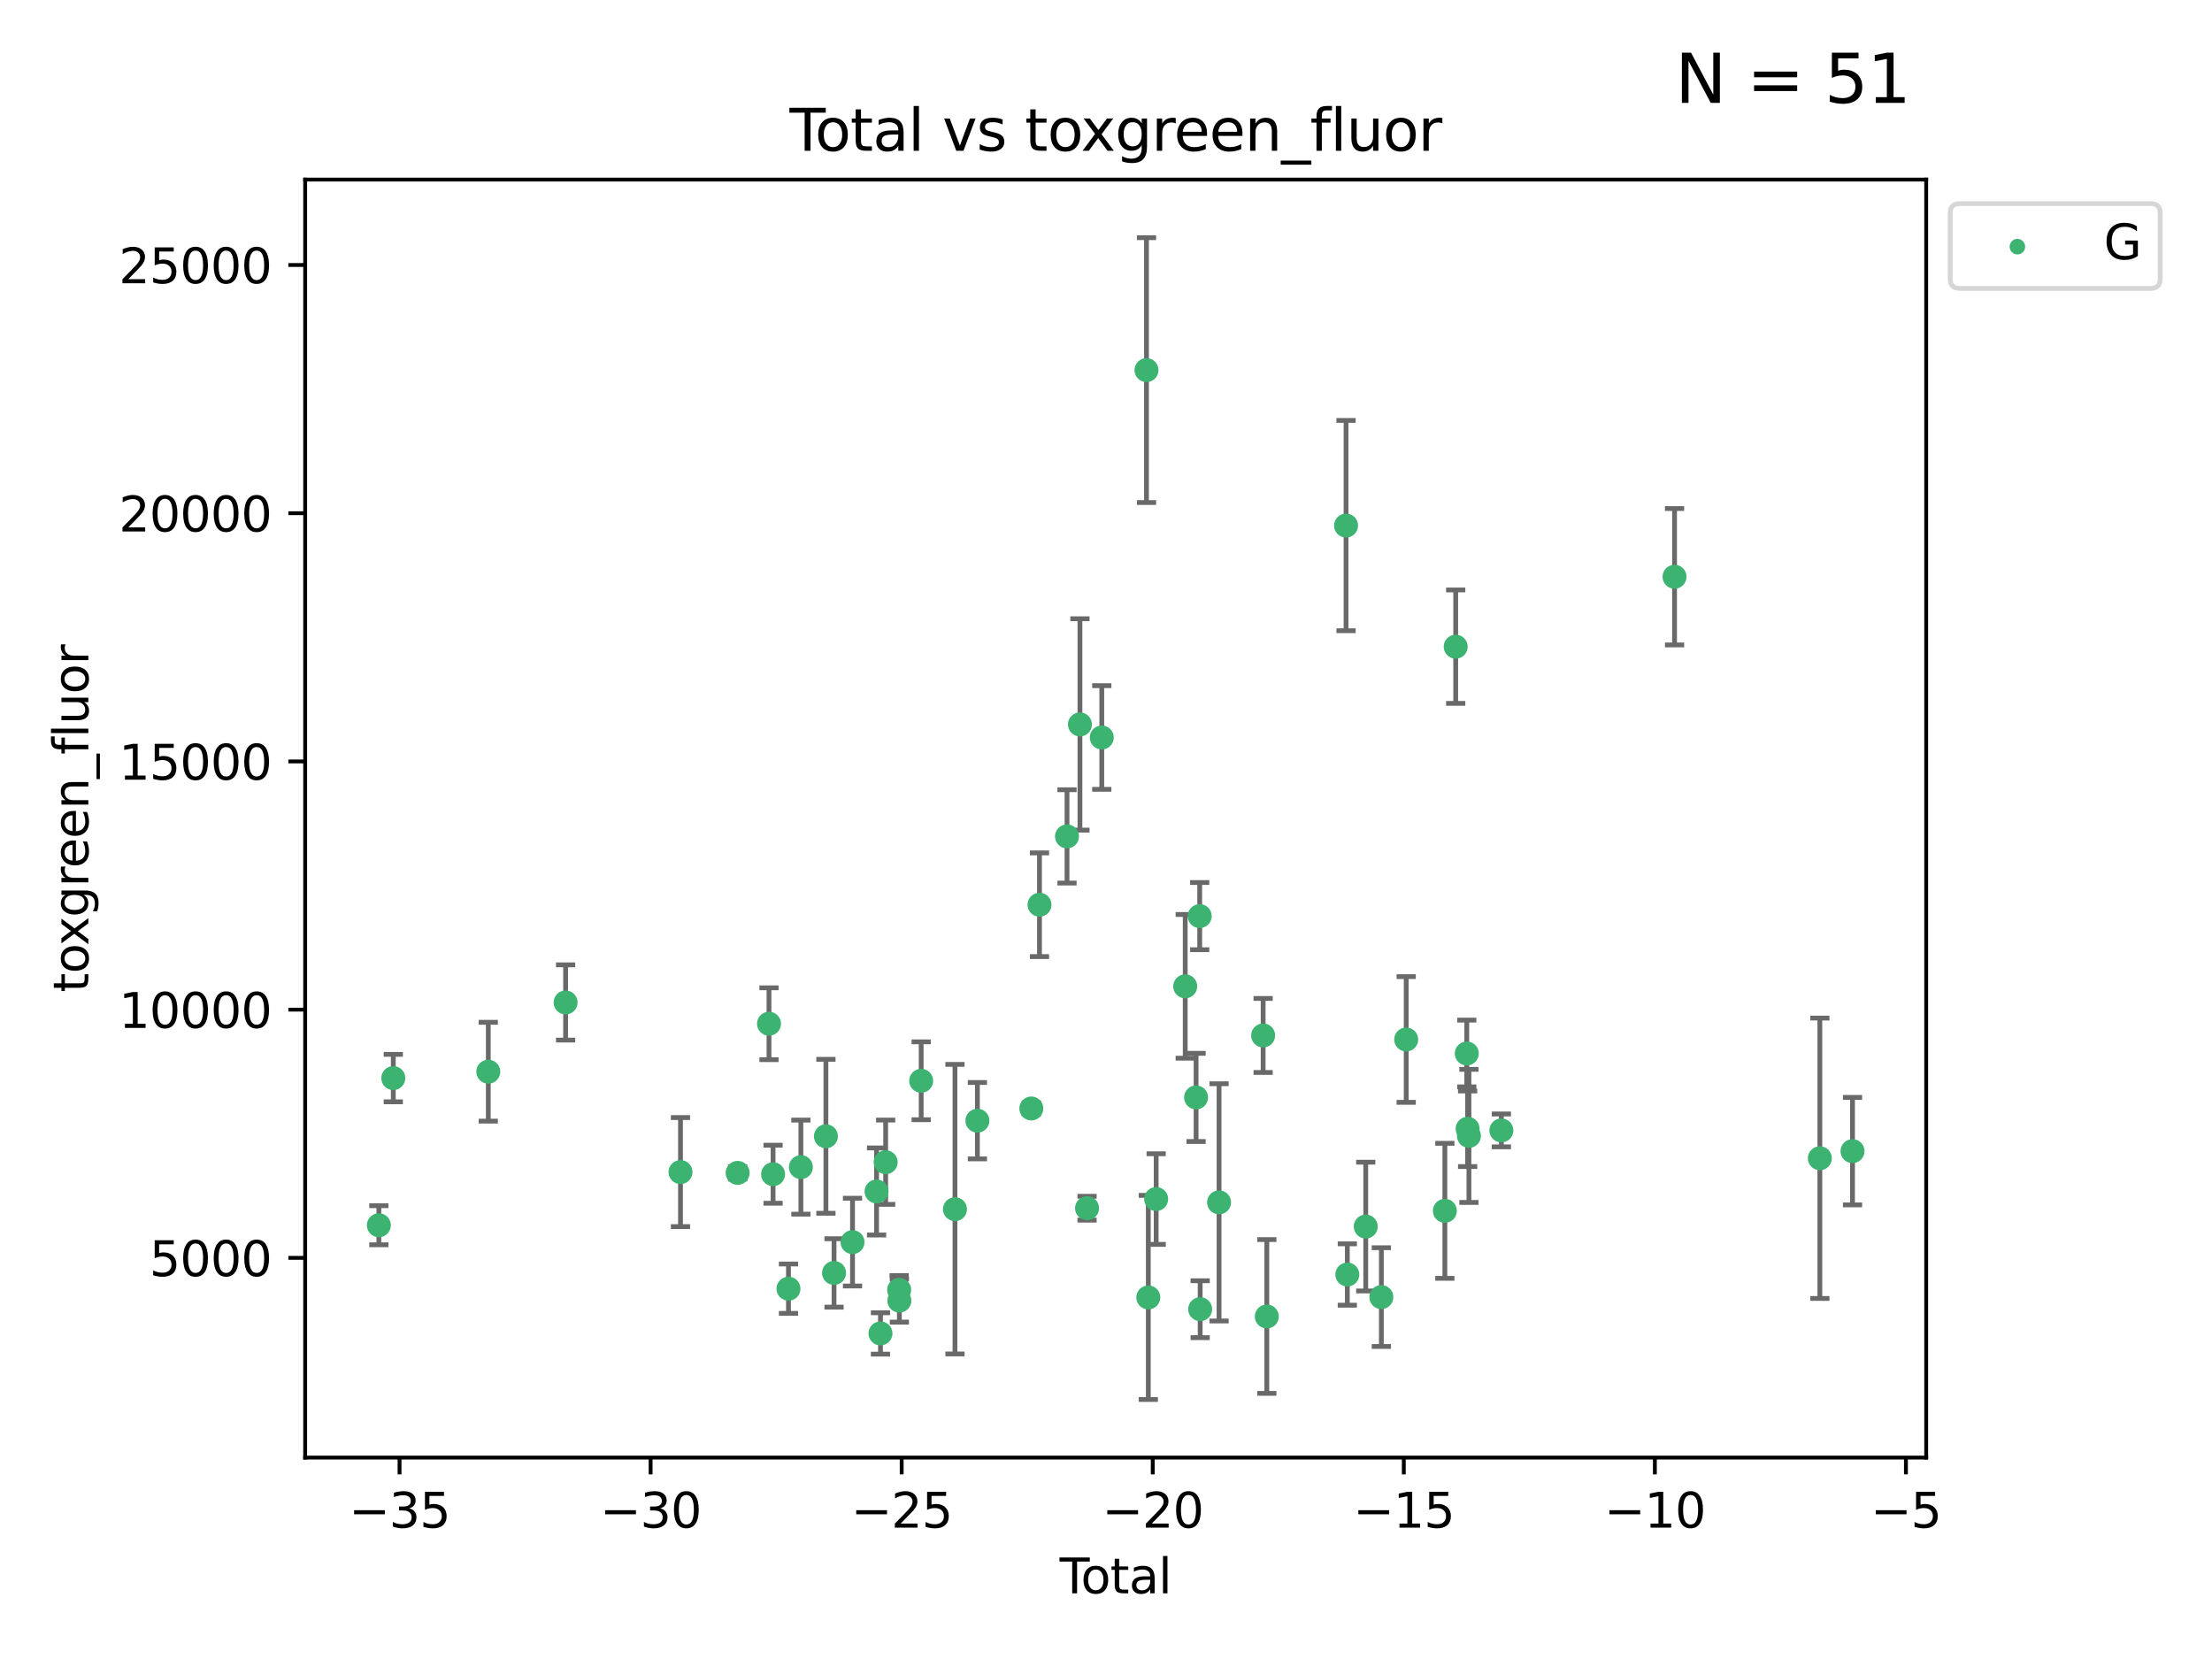 <?xml version="1.0" encoding="utf-8" standalone="no"?>
<!DOCTYPE svg PUBLIC "-//W3C//DTD SVG 1.1//EN"
  "http://www.w3.org/Graphics/SVG/1.1/DTD/svg11.dtd">
<svg xmlns:xlink="http://www.w3.org/1999/xlink" width="460.8pt" height="345.6pt" viewBox="0 0 460.8 345.6" xmlns="http://www.w3.org/2000/svg" version="1.1">
 <defs>
  <style type="text/css">*{stroke-linejoin: round; stroke-linecap: butt}</style>
 </defs>
 <g id="figure_1">
  <g id="patch_1">
   <path d="M 0 345.6 
L 460.8 345.6 
L 460.8 0 
L 0 0 
z
" style="fill: #ffffff"/>
  </g>
  <g id="axes_1">
   <g id="patch_2">
    <path d="M 63.571 303.64 
L 401.26 303.64 
L 401.26 37.411 
L 63.571 37.411 
z
" style="fill: #ffffff"/>
   </g>
   <g id="PathCollection_1">
    <defs>
     <path id="meeb17b4c1e" d="M 0 1.118 
C 0.297 1.118 0.581 1 0.791 0.791 
C 1 0.581 1.118 0.297 1.118 0 
C 1.118 -0.297 1 -0.581 0.791 -0.791 
C 0.581 -1 0.297 -1.118 0 -1.118 
C -0.297 -1.118 -0.581 -1 -0.791 -0.791 
C -1 -0.581 -1.118 -0.297 -1.118 0 
C -1.118 0.297 -1 0.581 -0.791 0.791 
C -0.581 1 -0.297 1.118 0 1.118 
z
" style="stroke: #3cb371"/>
    </defs>
    <g clip-path="url(#p4b8c198386)">
     <use xlink:href="#meeb17b4c1e" x="78.921" y="255.241" style="fill: #3cb371; stroke: #3cb371"/>
     <use xlink:href="#meeb17b4c1e" x="81.93" y="224.585" style="fill: #3cb371; stroke: #3cb371"/>
     <use xlink:href="#meeb17b4c1e" x="101.719" y="223.257" style="fill: #3cb371; stroke: #3cb371"/>
     <use xlink:href="#meeb17b4c1e" x="117.827" y="208.834" style="fill: #3cb371; stroke: #3cb371"/>
     <use xlink:href="#meeb17b4c1e" x="141.76" y="244.166" style="fill: #3cb371; stroke: #3cb371"/>
     <use xlink:href="#meeb17b4c1e" x="153.665" y="244.333" style="fill: #3cb371; stroke: #3cb371"/>
     <use xlink:href="#meeb17b4c1e" x="160.196" y="213.265" style="fill: #3cb371; stroke: #3cb371"/>
     <use xlink:href="#meeb17b4c1e" x="161.046" y="244.609" style="fill: #3cb371; stroke: #3cb371"/>
     <use xlink:href="#meeb17b4c1e" x="164.252" y="268.458" style="fill: #3cb371; stroke: #3cb371"/>
     <use xlink:href="#meeb17b4c1e" x="166.84" y="243.132" style="fill: #3cb371; stroke: #3cb371"/>
     <use xlink:href="#meeb17b4c1e" x="172.053" y="236.707" style="fill: #3cb371; stroke: #3cb371"/>
     <use xlink:href="#meeb17b4c1e" x="173.747" y="265.175" style="fill: #3cb371; stroke: #3cb371"/>
     <use xlink:href="#meeb17b4c1e" x="177.596" y="258.756" style="fill: #3cb371; stroke: #3cb371"/>
     <use xlink:href="#meeb17b4c1e" x="182.603" y="248.206" style="fill: #3cb371; stroke: #3cb371"/>
     <use xlink:href="#meeb17b4c1e" x="183.419" y="277.778" style="fill: #3cb371; stroke: #3cb371"/>
     <use xlink:href="#meeb17b4c1e" x="184.499" y="242.11" style="fill: #3cb371; stroke: #3cb371"/>
     <use xlink:href="#meeb17b4c1e" x="187.311" y="268.703" style="fill: #3cb371; stroke: #3cb371"/>
     <use xlink:href="#meeb17b4c1e" x="187.355" y="270.943" style="fill: #3cb371; stroke: #3cb371"/>
     <use xlink:href="#meeb17b4c1e" x="191.898" y="225.149" style="fill: #3cb371; stroke: #3cb371"/>
     <use xlink:href="#meeb17b4c1e" x="198.937" y="251.896" style="fill: #3cb371; stroke: #3cb371"/>
     <use xlink:href="#meeb17b4c1e" x="203.61" y="233.46" style="fill: #3cb371; stroke: #3cb371"/>
     <use xlink:href="#meeb17b4c1e" x="214.844" y="230.917" style="fill: #3cb371; stroke: #3cb371"/>
     <use xlink:href="#meeb17b4c1e" x="216.545" y="188.473" style="fill: #3cb371; stroke: #3cb371"/>
     <use xlink:href="#meeb17b4c1e" x="222.277" y="174.238" style="fill: #3cb371; stroke: #3cb371"/>
     <use xlink:href="#meeb17b4c1e" x="224.972" y="150.91" style="fill: #3cb371; stroke: #3cb371"/>
     <use xlink:href="#meeb17b4c1e" x="226.453" y="251.69" style="fill: #3cb371; stroke: #3cb371"/>
     <use xlink:href="#meeb17b4c1e" x="229.52" y="153.633" style="fill: #3cb371; stroke: #3cb371"/>
     <use xlink:href="#meeb17b4c1e" x="238.835" y="77.1" style="fill: #3cb371; stroke: #3cb371"/>
     <use xlink:href="#meeb17b4c1e" x="239.213" y="270.277" style="fill: #3cb371; stroke: #3cb371"/>
     <use xlink:href="#meeb17b4c1e" x="240.851" y="249.786" style="fill: #3cb371; stroke: #3cb371"/>
     <use xlink:href="#meeb17b4c1e" x="246.904" y="205.47" style="fill: #3cb371; stroke: #3cb371"/>
     <use xlink:href="#meeb17b4c1e" x="249.167" y="228.612" style="fill: #3cb371; stroke: #3cb371"/>
     <use xlink:href="#meeb17b4c1e" x="249.92" y="190.842" style="fill: #3cb371; stroke: #3cb371"/>
     <use xlink:href="#meeb17b4c1e" x="250.017" y="272.727" style="fill: #3cb371; stroke: #3cb371"/>
     <use xlink:href="#meeb17b4c1e" x="253.952" y="250.471" style="fill: #3cb371; stroke: #3cb371"/>
     <use xlink:href="#meeb17b4c1e" x="263.134" y="215.702" style="fill: #3cb371; stroke: #3cb371"/>
     <use xlink:href="#meeb17b4c1e" x="263.901" y="274.247" style="fill: #3cb371; stroke: #3cb371"/>
     <use xlink:href="#meeb17b4c1e" x="280.407" y="109.488" style="fill: #3cb371; stroke: #3cb371"/>
     <use xlink:href="#meeb17b4c1e" x="280.673" y="265.504" style="fill: #3cb371; stroke: #3cb371"/>
     <use xlink:href="#meeb17b4c1e" x="284.511" y="255.513" style="fill: #3cb371; stroke: #3cb371"/>
     <use xlink:href="#meeb17b4c1e" x="287.76" y="270.21" style="fill: #3cb371; stroke: #3cb371"/>
     <use xlink:href="#meeb17b4c1e" x="292.937" y="216.544" style="fill: #3cb371; stroke: #3cb371"/>
     <use xlink:href="#meeb17b4c1e" x="300.991" y="252.238" style="fill: #3cb371; stroke: #3cb371"/>
     <use xlink:href="#meeb17b4c1e" x="303.248" y="134.716" style="fill: #3cb371; stroke: #3cb371"/>
     <use xlink:href="#meeb17b4c1e" x="305.556" y="219.46" style="fill: #3cb371; stroke: #3cb371"/>
     <use xlink:href="#meeb17b4c1e" x="305.733" y="235.144" style="fill: #3cb371; stroke: #3cb371"/>
     <use xlink:href="#meeb17b4c1e" x="306.006" y="236.628" style="fill: #3cb371; stroke: #3cb371"/>
     <use xlink:href="#meeb17b4c1e" x="312.761" y="235.486" style="fill: #3cb371; stroke: #3cb371"/>
     <use xlink:href="#meeb17b4c1e" x="348.839" y="120.147" style="fill: #3cb371; stroke: #3cb371"/>
     <use xlink:href="#meeb17b4c1e" x="379.109" y="241.286" style="fill: #3cb371; stroke: #3cb371"/>
     <use xlink:href="#meeb17b4c1e" x="385.911" y="239.804" style="fill: #3cb371; stroke: #3cb371"/>
    </g>
   </g>
   <g id="matplotlib.axis_1">
    <g id="xtick_1">
     <g id="line2d_1">
      <defs>
       <path id="m390ee4d006" d="M 0 0 
L 0 3.5 
" style="stroke: #000000; stroke-width: 0.8"/>
      </defs>
      <g>
       <use xlink:href="#m390ee4d006" x="83.232" y="303.64" style="stroke: #000000; stroke-width: 0.8"/>
      </g>
     </g>
     <g id="text_1">
      <!-- −35 -->
      <g transform="translate(72.68 318.238)scale(0.1 -0.1)">
       <defs>
        <path id="DejaVuSans-2212" d="M 678 2272 
L 4684 2272 
L 4684 1741 
L 678 1741 
L 678 2272 
z
" transform="scale(0.016)"/>
        <path id="DejaVuSans-33" d="M 2597 2516 
Q 3050 2419 3304 2112 
Q 3559 1806 3559 1356 
Q 3559 666 3084 287 
Q 2609 -91 1734 -91 
Q 1441 -91 1130 -33 
Q 819 25 488 141 
L 488 750 
Q 750 597 1062 519 
Q 1375 441 1716 441 
Q 2309 441 2620 675 
Q 2931 909 2931 1356 
Q 2931 1769 2642 2001 
Q 2353 2234 1838 2234 
L 1294 2234 
L 1294 2753 
L 1863 2753 
Q 2328 2753 2575 2939 
Q 2822 3125 2822 3475 
Q 2822 3834 2567 4026 
Q 2313 4219 1838 4219 
Q 1578 4219 1281 4162 
Q 984 4106 628 3988 
L 628 4550 
Q 988 4650 1302 4700 
Q 1616 4750 1894 4750 
Q 2613 4750 3031 4423 
Q 3450 4097 3450 3541 
Q 3450 3153 3228 2886 
Q 3006 2619 2597 2516 
z
" transform="scale(0.016)"/>
        <path id="DejaVuSans-35" d="M 691 4666 
L 3169 4666 
L 3169 4134 
L 1269 4134 
L 1269 2991 
Q 1406 3038 1543 3061 
Q 1681 3084 1819 3084 
Q 2600 3084 3056 2656 
Q 3513 2228 3513 1497 
Q 3513 744 3044 326 
Q 2575 -91 1722 -91 
Q 1428 -91 1123 -41 
Q 819 9 494 109 
L 494 744 
Q 775 591 1075 516 
Q 1375 441 1709 441 
Q 2250 441 2565 725 
Q 2881 1009 2881 1497 
Q 2881 1984 2565 2268 
Q 2250 2553 1709 2553 
Q 1456 2553 1204 2497 
Q 953 2441 691 2322 
L 691 4666 
z
" transform="scale(0.016)"/>
       </defs>
       <use xlink:href="#DejaVuSans-2212"/>
       <use xlink:href="#DejaVuSans-33" x="83.789"/>
       <use xlink:href="#DejaVuSans-35" x="147.412"/>
      </g>
     </g>
    </g>
    <g id="xtick_2">
     <g id="line2d_2">
      <g>
       <use xlink:href="#m390ee4d006" x="135.534" y="303.64" style="stroke: #000000; stroke-width: 0.8"/>
      </g>
     </g>
     <g id="text_2">
      <!-- −30 -->
      <g transform="translate(124.981 318.238)scale(0.1 -0.1)">
       <defs>
        <path id="DejaVuSans-30" d="M 2034 4250 
Q 1547 4250 1301 3770 
Q 1056 3291 1056 2328 
Q 1056 1369 1301 889 
Q 1547 409 2034 409 
Q 2525 409 2770 889 
Q 3016 1369 3016 2328 
Q 3016 3291 2770 3770 
Q 2525 4250 2034 4250 
z
M 2034 4750 
Q 2819 4750 3233 4129 
Q 3647 3509 3647 2328 
Q 3647 1150 3233 529 
Q 2819 -91 2034 -91 
Q 1250 -91 836 529 
Q 422 1150 422 2328 
Q 422 3509 836 4129 
Q 1250 4750 2034 4750 
z
" transform="scale(0.016)"/>
       </defs>
       <use xlink:href="#DejaVuSans-2212"/>
       <use xlink:href="#DejaVuSans-33" x="83.789"/>
       <use xlink:href="#DejaVuSans-30" x="147.412"/>
      </g>
     </g>
    </g>
    <g id="xtick_3">
     <g id="line2d_3">
      <g>
       <use xlink:href="#m390ee4d006" x="187.835" y="303.64" style="stroke: #000000; stroke-width: 0.8"/>
      </g>
     </g>
     <g id="text_3">
      <!-- −25 -->
      <g transform="translate(177.283 318.238)scale(0.1 -0.1)">
       <defs>
        <path id="DejaVuSans-32" d="M 1228 531 
L 3431 531 
L 3431 0 
L 469 0 
L 469 531 
Q 828 903 1448 1529 
Q 2069 2156 2228 2338 
Q 2531 2678 2651 2914 
Q 2772 3150 2772 3378 
Q 2772 3750 2511 3984 
Q 2250 4219 1831 4219 
Q 1534 4219 1204 4116 
Q 875 4013 500 3803 
L 500 4441 
Q 881 4594 1212 4672 
Q 1544 4750 1819 4750 
Q 2544 4750 2975 4387 
Q 3406 4025 3406 3419 
Q 3406 3131 3298 2873 
Q 3191 2616 2906 2266 
Q 2828 2175 2409 1742 
Q 1991 1309 1228 531 
z
" transform="scale(0.016)"/>
       </defs>
       <use xlink:href="#DejaVuSans-2212"/>
       <use xlink:href="#DejaVuSans-32" x="83.789"/>
       <use xlink:href="#DejaVuSans-35" x="147.412"/>
      </g>
     </g>
    </g>
    <g id="xtick_4">
     <g id="line2d_4">
      <g>
       <use xlink:href="#m390ee4d006" x="240.136" y="303.64" style="stroke: #000000; stroke-width: 0.8"/>
      </g>
     </g>
     <g id="text_4">
      <!-- −20 -->
      <g transform="translate(229.584 318.238)scale(0.1 -0.1)">
       <use xlink:href="#DejaVuSans-2212"/>
       <use xlink:href="#DejaVuSans-32" x="83.789"/>
       <use xlink:href="#DejaVuSans-30" x="147.412"/>
      </g>
     </g>
    </g>
    <g id="xtick_5">
     <g id="line2d_5">
      <g>
       <use xlink:href="#m390ee4d006" x="292.437" y="303.64" style="stroke: #000000; stroke-width: 0.8"/>
      </g>
     </g>
     <g id="text_5">
      <!-- −15 -->
      <g transform="translate(281.885 318.238)scale(0.1 -0.1)">
       <defs>
        <path id="DejaVuSans-31" d="M 794 531 
L 1825 531 
L 1825 4091 
L 703 3866 
L 703 4441 
L 1819 4666 
L 2450 4666 
L 2450 531 
L 3481 531 
L 3481 0 
L 794 0 
L 794 531 
z
" transform="scale(0.016)"/>
       </defs>
       <use xlink:href="#DejaVuSans-2212"/>
       <use xlink:href="#DejaVuSans-31" x="83.789"/>
       <use xlink:href="#DejaVuSans-35" x="147.412"/>
      </g>
     </g>
    </g>
    <g id="xtick_6">
     <g id="line2d_6">
      <g>
       <use xlink:href="#m390ee4d006" x="344.739" y="303.64" style="stroke: #000000; stroke-width: 0.8"/>
      </g>
     </g>
     <g id="text_6">
      <!-- −10 -->
      <g transform="translate(334.186 318.238)scale(0.1 -0.1)">
       <use xlink:href="#DejaVuSans-2212"/>
       <use xlink:href="#DejaVuSans-31" x="83.789"/>
       <use xlink:href="#DejaVuSans-30" x="147.412"/>
      </g>
     </g>
    </g>
    <g id="xtick_7">
     <g id="line2d_7">
      <g>
       <use xlink:href="#m390ee4d006" x="397.04" y="303.64" style="stroke: #000000; stroke-width: 0.8"/>
      </g>
     </g>
     <g id="text_7">
      <!-- −5 -->
      <g transform="translate(389.669 318.238)scale(0.1 -0.1)">
       <use xlink:href="#DejaVuSans-2212"/>
       <use xlink:href="#DejaVuSans-35" x="83.789"/>
      </g>
     </g>
    </g>
    <g id="text_8">
     <!-- Total -->
     <g transform="translate(220.739 331.917)scale(0.1 -0.1)">
      <defs>
       <path id="DejaVuSans-54" d="M -19 4666 
L 3928 4666 
L 3928 4134 
L 2272 4134 
L 2272 0 
L 1638 0 
L 1638 4134 
L -19 4134 
L -19 4666 
z
" transform="scale(0.016)"/>
       <path id="DejaVuSans-6f" d="M 1959 3097 
Q 1497 3097 1228 2736 
Q 959 2375 959 1747 
Q 959 1119 1226 758 
Q 1494 397 1959 397 
Q 2419 397 2687 759 
Q 2956 1122 2956 1747 
Q 2956 2369 2687 2733 
Q 2419 3097 1959 3097 
z
M 1959 3584 
Q 2709 3584 3137 3096 
Q 3566 2609 3566 1747 
Q 3566 888 3137 398 
Q 2709 -91 1959 -91 
Q 1206 -91 779 398 
Q 353 888 353 1747 
Q 353 2609 779 3096 
Q 1206 3584 1959 3584 
z
" transform="scale(0.016)"/>
       <path id="DejaVuSans-74" d="M 1172 4494 
L 1172 3500 
L 2356 3500 
L 2356 3053 
L 1172 3053 
L 1172 1153 
Q 1172 725 1289 603 
Q 1406 481 1766 481 
L 2356 481 
L 2356 0 
L 1766 0 
Q 1100 0 847 248 
Q 594 497 594 1153 
L 594 3053 
L 172 3053 
L 172 3500 
L 594 3500 
L 594 4494 
L 1172 4494 
z
" transform="scale(0.016)"/>
       <path id="DejaVuSans-61" d="M 2194 1759 
Q 1497 1759 1228 1600 
Q 959 1441 959 1056 
Q 959 750 1161 570 
Q 1363 391 1709 391 
Q 2188 391 2477 730 
Q 2766 1069 2766 1631 
L 2766 1759 
L 2194 1759 
z
M 3341 1997 
L 3341 0 
L 2766 0 
L 2766 531 
Q 2569 213 2275 61 
Q 1981 -91 1556 -91 
Q 1019 -91 701 211 
Q 384 513 384 1019 
Q 384 1609 779 1909 
Q 1175 2209 1959 2209 
L 2766 2209 
L 2766 2266 
Q 2766 2663 2505 2880 
Q 2244 3097 1772 3097 
Q 1472 3097 1187 3025 
Q 903 2953 641 2809 
L 641 3341 
Q 956 3463 1253 3523 
Q 1550 3584 1831 3584 
Q 2591 3584 2966 3190 
Q 3341 2797 3341 1997 
z
" transform="scale(0.016)"/>
       <path id="DejaVuSans-6c" d="M 603 4863 
L 1178 4863 
L 1178 0 
L 603 0 
L 603 4863 
z
" transform="scale(0.016)"/>
      </defs>
      <use xlink:href="#DejaVuSans-54"/>
      <use xlink:href="#DejaVuSans-6f" x="44.084"/>
      <use xlink:href="#DejaVuSans-74" x="105.266"/>
      <use xlink:href="#DejaVuSans-61" x="144.475"/>
      <use xlink:href="#DejaVuSans-6c" x="205.754"/>
     </g>
    </g>
   </g>
   <g id="matplotlib.axis_2">
    <g id="ytick_1">
     <g id="line2d_8">
      <defs>
       <path id="m6291507ab1" d="M 0 0 
L -3.5 0 
" style="stroke: #000000; stroke-width: 0.8"/>
      </defs>
      <g>
       <use xlink:href="#m6291507ab1" x="63.571" y="262.033" style="stroke: #000000; stroke-width: 0.8"/>
      </g>
     </g>
     <g id="text_9">
      <!-- 5000 -->
      <g transform="translate(31.121 265.832)scale(0.1 -0.1)">
       <use xlink:href="#DejaVuSans-35"/>
       <use xlink:href="#DejaVuSans-30" x="63.623"/>
       <use xlink:href="#DejaVuSans-30" x="127.246"/>
       <use xlink:href="#DejaVuSans-30" x="190.869"/>
      </g>
     </g>
    </g>
    <g id="ytick_2">
     <g id="line2d_9">
      <g>
       <use xlink:href="#m6291507ab1" x="63.571" y="210.326" style="stroke: #000000; stroke-width: 0.8"/>
      </g>
     </g>
     <g id="text_10">
      <!-- 10000 -->
      <g transform="translate(24.759 214.125)scale(0.1 -0.1)">
       <use xlink:href="#DejaVuSans-31"/>
       <use xlink:href="#DejaVuSans-30" x="63.623"/>
       <use xlink:href="#DejaVuSans-30" x="127.246"/>
       <use xlink:href="#DejaVuSans-30" x="190.869"/>
       <use xlink:href="#DejaVuSans-30" x="254.492"/>
      </g>
     </g>
    </g>
    <g id="ytick_3">
     <g id="line2d_10">
      <g>
       <use xlink:href="#m6291507ab1" x="63.571" y="158.619" style="stroke: #000000; stroke-width: 0.8"/>
      </g>
     </g>
     <g id="text_11">
      <!-- 15000 -->
      <g transform="translate(24.759 162.418)scale(0.1 -0.1)">
       <use xlink:href="#DejaVuSans-31"/>
       <use xlink:href="#DejaVuSans-35" x="63.623"/>
       <use xlink:href="#DejaVuSans-30" x="127.246"/>
       <use xlink:href="#DejaVuSans-30" x="190.869"/>
       <use xlink:href="#DejaVuSans-30" x="254.492"/>
      </g>
     </g>
    </g>
    <g id="ytick_4">
     <g id="line2d_11">
      <g>
       <use xlink:href="#m6291507ab1" x="63.571" y="106.913" style="stroke: #000000; stroke-width: 0.8"/>
      </g>
     </g>
     <g id="text_12">
      <!-- 20000 -->
      <g transform="translate(24.759 110.712)scale(0.1 -0.1)">
       <use xlink:href="#DejaVuSans-32"/>
       <use xlink:href="#DejaVuSans-30" x="63.623"/>
       <use xlink:href="#DejaVuSans-30" x="127.246"/>
       <use xlink:href="#DejaVuSans-30" x="190.869"/>
       <use xlink:href="#DejaVuSans-30" x="254.492"/>
      </g>
     </g>
    </g>
    <g id="ytick_5">
     <g id="line2d_12">
      <g>
       <use xlink:href="#m6291507ab1" x="63.571" y="55.206" style="stroke: #000000; stroke-width: 0.8"/>
      </g>
     </g>
     <g id="text_13">
      <!-- 25000 -->
      <g transform="translate(24.759 59.005)scale(0.1 -0.1)">
       <use xlink:href="#DejaVuSans-32"/>
       <use xlink:href="#DejaVuSans-35" x="63.623"/>
       <use xlink:href="#DejaVuSans-30" x="127.246"/>
       <use xlink:href="#DejaVuSans-30" x="190.869"/>
       <use xlink:href="#DejaVuSans-30" x="254.492"/>
      </g>
     </g>
    </g>
    <g id="text_14">
     <!-- toxgreen_fluor -->
     <g transform="translate(18.401 206.72)rotate(-90)scale(0.1 -0.1)">
      <defs>
       <path id="DejaVuSans-78" d="M 3513 3500 
L 2247 1797 
L 3578 0 
L 2900 0 
L 1881 1375 
L 863 0 
L 184 0 
L 1544 1831 
L 300 3500 
L 978 3500 
L 1906 2253 
L 2834 3500 
L 3513 3500 
z
" transform="scale(0.016)"/>
       <path id="DejaVuSans-67" d="M 2906 1791 
Q 2906 2416 2648 2759 
Q 2391 3103 1925 3103 
Q 1463 3103 1205 2759 
Q 947 2416 947 1791 
Q 947 1169 1205 825 
Q 1463 481 1925 481 
Q 2391 481 2648 825 
Q 2906 1169 2906 1791 
z
M 3481 434 
Q 3481 -459 3084 -895 
Q 2688 -1331 1869 -1331 
Q 1566 -1331 1297 -1286 
Q 1028 -1241 775 -1147 
L 775 -588 
Q 1028 -725 1275 -790 
Q 1522 -856 1778 -856 
Q 2344 -856 2625 -561 
Q 2906 -266 2906 331 
L 2906 616 
Q 2728 306 2450 153 
Q 2172 0 1784 0 
Q 1141 0 747 490 
Q 353 981 353 1791 
Q 353 2603 747 3093 
Q 1141 3584 1784 3584 
Q 2172 3584 2450 3431 
Q 2728 3278 2906 2969 
L 2906 3500 
L 3481 3500 
L 3481 434 
z
" transform="scale(0.016)"/>
       <path id="DejaVuSans-72" d="M 2631 2963 
Q 2534 3019 2420 3045 
Q 2306 3072 2169 3072 
Q 1681 3072 1420 2755 
Q 1159 2438 1159 1844 
L 1159 0 
L 581 0 
L 581 3500 
L 1159 3500 
L 1159 2956 
Q 1341 3275 1631 3429 
Q 1922 3584 2338 3584 
Q 2397 3584 2469 3576 
Q 2541 3569 2628 3553 
L 2631 2963 
z
" transform="scale(0.016)"/>
       <path id="DejaVuSans-65" d="M 3597 1894 
L 3597 1613 
L 953 1613 
Q 991 1019 1311 708 
Q 1631 397 2203 397 
Q 2534 397 2845 478 
Q 3156 559 3463 722 
L 3463 178 
Q 3153 47 2828 -22 
Q 2503 -91 2169 -91 
Q 1331 -91 842 396 
Q 353 884 353 1716 
Q 353 2575 817 3079 
Q 1281 3584 2069 3584 
Q 2775 3584 3186 3129 
Q 3597 2675 3597 1894 
z
M 3022 2063 
Q 3016 2534 2758 2815 
Q 2500 3097 2075 3097 
Q 1594 3097 1305 2825 
Q 1016 2553 972 2059 
L 3022 2063 
z
" transform="scale(0.016)"/>
       <path id="DejaVuSans-6e" d="M 3513 2113 
L 3513 0 
L 2938 0 
L 2938 2094 
Q 2938 2591 2744 2837 
Q 2550 3084 2163 3084 
Q 1697 3084 1428 2787 
Q 1159 2491 1159 1978 
L 1159 0 
L 581 0 
L 581 3500 
L 1159 3500 
L 1159 2956 
Q 1366 3272 1645 3428 
Q 1925 3584 2291 3584 
Q 2894 3584 3203 3211 
Q 3513 2838 3513 2113 
z
" transform="scale(0.016)"/>
       <path id="DejaVuSans-5f" d="M 3263 -1063 
L 3263 -1509 
L -63 -1509 
L -63 -1063 
L 3263 -1063 
z
" transform="scale(0.016)"/>
       <path id="DejaVuSans-66" d="M 2375 4863 
L 2375 4384 
L 1825 4384 
Q 1516 4384 1395 4259 
Q 1275 4134 1275 3809 
L 1275 3500 
L 2222 3500 
L 2222 3053 
L 1275 3053 
L 1275 0 
L 697 0 
L 697 3053 
L 147 3053 
L 147 3500 
L 697 3500 
L 697 3744 
Q 697 4328 969 4595 
Q 1241 4863 1831 4863 
L 2375 4863 
z
" transform="scale(0.016)"/>
       <path id="DejaVuSans-75" d="M 544 1381 
L 544 3500 
L 1119 3500 
L 1119 1403 
Q 1119 906 1312 657 
Q 1506 409 1894 409 
Q 2359 409 2629 706 
Q 2900 1003 2900 1516 
L 2900 3500 
L 3475 3500 
L 3475 0 
L 2900 0 
L 2900 538 
Q 2691 219 2414 64 
Q 2138 -91 1772 -91 
Q 1169 -91 856 284 
Q 544 659 544 1381 
z
M 1991 3584 
L 1991 3584 
z
" transform="scale(0.016)"/>
      </defs>
      <use xlink:href="#DejaVuSans-74"/>
      <use xlink:href="#DejaVuSans-6f" x="39.209"/>
      <use xlink:href="#DejaVuSans-78" x="97.266"/>
      <use xlink:href="#DejaVuSans-67" x="156.445"/>
      <use xlink:href="#DejaVuSans-72" x="219.922"/>
      <use xlink:href="#DejaVuSans-65" x="258.785"/>
      <use xlink:href="#DejaVuSans-65" x="320.309"/>
      <use xlink:href="#DejaVuSans-6e" x="381.832"/>
      <use xlink:href="#DejaVuSans-5f" x="445.211"/>
      <use xlink:href="#DejaVuSans-66" x="495.211"/>
      <use xlink:href="#DejaVuSans-6c" x="530.416"/>
      <use xlink:href="#DejaVuSans-75" x="558.199"/>
      <use xlink:href="#DejaVuSans-6f" x="621.578"/>
      <use xlink:href="#DejaVuSans-72" x="682.76"/>
     </g>
    </g>
   </g>
   <g id="LineCollection_1">
    <path d="M 78.921 259.311 
L 78.921 251.171 
" clip-path="url(#p4b8c198386)" style="fill: none; stroke: #696969"/>
    <path d="M 81.93 229.529 
L 81.93 219.641 
" clip-path="url(#p4b8c198386)" style="fill: none; stroke: #696969"/>
    <path d="M 101.719 233.551 
L 101.719 212.963 
" clip-path="url(#p4b8c198386)" style="fill: none; stroke: #696969"/>
    <path d="M 117.827 216.671 
L 117.827 200.996 
" clip-path="url(#p4b8c198386)" style="fill: none; stroke: #696969"/>
    <path d="M 141.76 255.523 
L 141.76 232.809 
" clip-path="url(#p4b8c198386)" style="fill: none; stroke: #696969"/>
    <path d="M 153.665 245.62 
L 153.665 243.047 
" clip-path="url(#p4b8c198386)" style="fill: none; stroke: #696969"/>
    <path d="M 160.196 220.749 
L 160.196 205.782 
" clip-path="url(#p4b8c198386)" style="fill: none; stroke: #696969"/>
    <path d="M 161.046 250.653 
L 161.046 238.566 
" clip-path="url(#p4b8c198386)" style="fill: none; stroke: #696969"/>
    <path d="M 164.252 273.6 
L 164.252 263.315 
" clip-path="url(#p4b8c198386)" style="fill: none; stroke: #696969"/>
    <path d="M 166.84 252.927 
L 166.84 233.337 
" clip-path="url(#p4b8c198386)" style="fill: none; stroke: #696969"/>
    <path d="M 172.053 252.743 
L 172.053 220.671 
" clip-path="url(#p4b8c198386)" style="fill: none; stroke: #696969"/>
    <path d="M 173.747 272.302 
L 173.747 258.049 
" clip-path="url(#p4b8c198386)" style="fill: none; stroke: #696969"/>
    <path d="M 177.596 267.9 
L 177.596 249.612 
" clip-path="url(#p4b8c198386)" style="fill: none; stroke: #696969"/>
    <path d="M 182.603 257.273 
L 182.603 239.138 
" clip-path="url(#p4b8c198386)" style="fill: none; stroke: #696969"/>
    <path d="M 183.419 282.087 
L 183.419 273.469 
" clip-path="url(#p4b8c198386)" style="fill: none; stroke: #696969"/>
    <path d="M 184.499 250.89 
L 184.499 233.33 
" clip-path="url(#p4b8c198386)" style="fill: none; stroke: #696969"/>
    <path d="M 187.311 271.688 
L 187.311 265.719 
" clip-path="url(#p4b8c198386)" style="fill: none; stroke: #696969"/>
    <path d="M 187.355 275.422 
L 187.355 266.463 
" clip-path="url(#p4b8c198386)" style="fill: none; stroke: #696969"/>
    <path d="M 191.898 233.257 
L 191.898 217.04 
" clip-path="url(#p4b8c198386)" style="fill: none; stroke: #696969"/>
    <path d="M 198.937 282.056 
L 198.937 221.735 
" clip-path="url(#p4b8c198386)" style="fill: none; stroke: #696969"/>
    <path d="M 203.61 241.413 
L 203.61 225.507 
" clip-path="url(#p4b8c198386)" style="fill: none; stroke: #696969"/>
    <path d="M 214.844 232.091 
L 214.844 229.743 
" clip-path="url(#p4b8c198386)" style="fill: none; stroke: #696969"/>
    <path d="M 216.545 199.273 
L 216.545 177.673 
" clip-path="url(#p4b8c198386)" style="fill: none; stroke: #696969"/>
    <path d="M 222.277 183.954 
L 222.277 164.521 
" clip-path="url(#p4b8c198386)" style="fill: none; stroke: #696969"/>
    <path d="M 224.972 172.929 
L 224.972 128.892 
" clip-path="url(#p4b8c198386)" style="fill: none; stroke: #696969"/>
    <path d="M 226.453 254.176 
L 226.453 249.205 
" clip-path="url(#p4b8c198386)" style="fill: none; stroke: #696969"/>
    <path d="M 229.52 164.431 
L 229.52 142.835 
" clip-path="url(#p4b8c198386)" style="fill: none; stroke: #696969"/>
    <path d="M 238.835 104.687 
L 238.835 49.513 
" clip-path="url(#p4b8c198386)" style="fill: none; stroke: #696969"/>
    <path d="M 239.213 291.539 
L 239.213 249.015 
" clip-path="url(#p4b8c198386)" style="fill: none; stroke: #696969"/>
    <path d="M 240.851 259.226 
L 240.851 240.345 
" clip-path="url(#p4b8c198386)" style="fill: none; stroke: #696969"/>
    <path d="M 246.904 220.441 
L 246.904 190.499 
" clip-path="url(#p4b8c198386)" style="fill: none; stroke: #696969"/>
    <path d="M 249.167 237.799 
L 249.167 219.426 
" clip-path="url(#p4b8c198386)" style="fill: none; stroke: #696969"/>
    <path d="M 249.92 197.841 
L 249.92 183.843 
" clip-path="url(#p4b8c198386)" style="fill: none; stroke: #696969"/>
    <path d="M 250.017 278.654 
L 250.017 266.8 
" clip-path="url(#p4b8c198386)" style="fill: none; stroke: #696969"/>
    <path d="M 253.952 275.182 
L 253.952 225.759 
" clip-path="url(#p4b8c198386)" style="fill: none; stroke: #696969"/>
    <path d="M 263.134 223.413 
L 263.134 207.991 
" clip-path="url(#p4b8c198386)" style="fill: none; stroke: #696969"/>
    <path d="M 263.901 290.264 
L 263.901 258.23 
" clip-path="url(#p4b8c198386)" style="fill: none; stroke: #696969"/>
    <path d="M 280.407 131.392 
L 280.407 87.583 
" clip-path="url(#p4b8c198386)" style="fill: none; stroke: #696969"/>
    <path d="M 280.673 271.897 
L 280.673 259.11 
" clip-path="url(#p4b8c198386)" style="fill: none; stroke: #696969"/>
    <path d="M 284.511 268.925 
L 284.511 242.101 
" clip-path="url(#p4b8c198386)" style="fill: none; stroke: #696969"/>
    <path d="M 287.76 280.495 
L 287.76 259.925 
" clip-path="url(#p4b8c198386)" style="fill: none; stroke: #696969"/>
    <path d="M 292.937 229.64 
L 292.937 203.449 
" clip-path="url(#p4b8c198386)" style="fill: none; stroke: #696969"/>
    <path d="M 300.991 266.299 
L 300.991 238.176 
" clip-path="url(#p4b8c198386)" style="fill: none; stroke: #696969"/>
    <path d="M 303.248 146.53 
L 303.248 122.902 
" clip-path="url(#p4b8c198386)" style="fill: none; stroke: #696969"/>
    <path d="M 305.556 226.413 
L 305.556 212.507 
" clip-path="url(#p4b8c198386)" style="fill: none; stroke: #696969"/>
    <path d="M 305.733 243.011 
L 305.733 227.276 
" clip-path="url(#p4b8c198386)" style="fill: none; stroke: #696969"/>
    <path d="M 306.006 250.491 
L 306.006 222.765 
" clip-path="url(#p4b8c198386)" style="fill: none; stroke: #696969"/>
    <path d="M 312.761 238.911 
L 312.761 232.06 
" clip-path="url(#p4b8c198386)" style="fill: none; stroke: #696969"/>
    <path d="M 348.839 134.352 
L 348.839 105.942 
" clip-path="url(#p4b8c198386)" style="fill: none; stroke: #696969"/>
    <path d="M 379.109 270.492 
L 379.109 212.081 
" clip-path="url(#p4b8c198386)" style="fill: none; stroke: #696969"/>
    <path d="M 385.911 251.003 
L 385.911 228.605 
" clip-path="url(#p4b8c198386)" style="fill: none; stroke: #696969"/>
   </g>
   <g id="line2d_13">
    <defs>
     <path id="m02303ed6a4" d="M 2 0 
L -2 -0 
" style="stroke: #696969"/>
    </defs>
    <g clip-path="url(#p4b8c198386)">
     <use xlink:href="#m02303ed6a4" x="78.921" y="259.311" style="fill: #696969; stroke: #696969"/>
     <use xlink:href="#m02303ed6a4" x="81.93" y="229.529" style="fill: #696969; stroke: #696969"/>
     <use xlink:href="#m02303ed6a4" x="101.719" y="233.551" style="fill: #696969; stroke: #696969"/>
     <use xlink:href="#m02303ed6a4" x="117.827" y="216.671" style="fill: #696969; stroke: #696969"/>
     <use xlink:href="#m02303ed6a4" x="141.76" y="255.523" style="fill: #696969; stroke: #696969"/>
     <use xlink:href="#m02303ed6a4" x="153.665" y="245.62" style="fill: #696969; stroke: #696969"/>
     <use xlink:href="#m02303ed6a4" x="160.196" y="220.749" style="fill: #696969; stroke: #696969"/>
     <use xlink:href="#m02303ed6a4" x="161.046" y="250.653" style="fill: #696969; stroke: #696969"/>
     <use xlink:href="#m02303ed6a4" x="164.252" y="273.6" style="fill: #696969; stroke: #696969"/>
     <use xlink:href="#m02303ed6a4" x="166.84" y="252.927" style="fill: #696969; stroke: #696969"/>
     <use xlink:href="#m02303ed6a4" x="172.053" y="252.743" style="fill: #696969; stroke: #696969"/>
     <use xlink:href="#m02303ed6a4" x="173.747" y="272.302" style="fill: #696969; stroke: #696969"/>
     <use xlink:href="#m02303ed6a4" x="177.596" y="267.9" style="fill: #696969; stroke: #696969"/>
     <use xlink:href="#m02303ed6a4" x="182.603" y="257.273" style="fill: #696969; stroke: #696969"/>
     <use xlink:href="#m02303ed6a4" x="183.419" y="282.087" style="fill: #696969; stroke: #696969"/>
     <use xlink:href="#m02303ed6a4" x="184.499" y="250.89" style="fill: #696969; stroke: #696969"/>
     <use xlink:href="#m02303ed6a4" x="187.311" y="271.688" style="fill: #696969; stroke: #696969"/>
     <use xlink:href="#m02303ed6a4" x="187.355" y="275.422" style="fill: #696969; stroke: #696969"/>
     <use xlink:href="#m02303ed6a4" x="191.898" y="233.257" style="fill: #696969; stroke: #696969"/>
     <use xlink:href="#m02303ed6a4" x="198.937" y="282.056" style="fill: #696969; stroke: #696969"/>
     <use xlink:href="#m02303ed6a4" x="203.61" y="241.413" style="fill: #696969; stroke: #696969"/>
     <use xlink:href="#m02303ed6a4" x="214.844" y="232.091" style="fill: #696969; stroke: #696969"/>
     <use xlink:href="#m02303ed6a4" x="216.545" y="199.273" style="fill: #696969; stroke: #696969"/>
     <use xlink:href="#m02303ed6a4" x="222.277" y="183.954" style="fill: #696969; stroke: #696969"/>
     <use xlink:href="#m02303ed6a4" x="224.972" y="172.929" style="fill: #696969; stroke: #696969"/>
     <use xlink:href="#m02303ed6a4" x="226.453" y="254.176" style="fill: #696969; stroke: #696969"/>
     <use xlink:href="#m02303ed6a4" x="229.52" y="164.431" style="fill: #696969; stroke: #696969"/>
     <use xlink:href="#m02303ed6a4" x="238.835" y="104.687" style="fill: #696969; stroke: #696969"/>
     <use xlink:href="#m02303ed6a4" x="239.213" y="291.539" style="fill: #696969; stroke: #696969"/>
     <use xlink:href="#m02303ed6a4" x="240.851" y="259.226" style="fill: #696969; stroke: #696969"/>
     <use xlink:href="#m02303ed6a4" x="246.904" y="220.441" style="fill: #696969; stroke: #696969"/>
     <use xlink:href="#m02303ed6a4" x="249.167" y="237.799" style="fill: #696969; stroke: #696969"/>
     <use xlink:href="#m02303ed6a4" x="249.92" y="197.841" style="fill: #696969; stroke: #696969"/>
     <use xlink:href="#m02303ed6a4" x="250.017" y="278.654" style="fill: #696969; stroke: #696969"/>
     <use xlink:href="#m02303ed6a4" x="253.952" y="275.182" style="fill: #696969; stroke: #696969"/>
     <use xlink:href="#m02303ed6a4" x="263.134" y="223.413" style="fill: #696969; stroke: #696969"/>
     <use xlink:href="#m02303ed6a4" x="263.901" y="290.264" style="fill: #696969; stroke: #696969"/>
     <use xlink:href="#m02303ed6a4" x="280.407" y="131.392" style="fill: #696969; stroke: #696969"/>
     <use xlink:href="#m02303ed6a4" x="280.673" y="271.897" style="fill: #696969; stroke: #696969"/>
     <use xlink:href="#m02303ed6a4" x="284.511" y="268.925" style="fill: #696969; stroke: #696969"/>
     <use xlink:href="#m02303ed6a4" x="287.76" y="280.495" style="fill: #696969; stroke: #696969"/>
     <use xlink:href="#m02303ed6a4" x="292.937" y="229.64" style="fill: #696969; stroke: #696969"/>
     <use xlink:href="#m02303ed6a4" x="300.991" y="266.299" style="fill: #696969; stroke: #696969"/>
     <use xlink:href="#m02303ed6a4" x="303.248" y="146.53" style="fill: #696969; stroke: #696969"/>
     <use xlink:href="#m02303ed6a4" x="305.556" y="226.413" style="fill: #696969; stroke: #696969"/>
     <use xlink:href="#m02303ed6a4" x="305.733" y="243.011" style="fill: #696969; stroke: #696969"/>
     <use xlink:href="#m02303ed6a4" x="306.006" y="250.491" style="fill: #696969; stroke: #696969"/>
     <use xlink:href="#m02303ed6a4" x="312.761" y="238.911" style="fill: #696969; stroke: #696969"/>
     <use xlink:href="#m02303ed6a4" x="348.839" y="134.352" style="fill: #696969; stroke: #696969"/>
     <use xlink:href="#m02303ed6a4" x="379.109" y="270.492" style="fill: #696969; stroke: #696969"/>
     <use xlink:href="#m02303ed6a4" x="385.911" y="251.003" style="fill: #696969; stroke: #696969"/>
    </g>
   </g>
   <g id="line2d_14">
    <g clip-path="url(#p4b8c198386)">
     <use xlink:href="#m02303ed6a4" x="78.921" y="251.171" style="fill: #696969; stroke: #696969"/>
     <use xlink:href="#m02303ed6a4" x="81.93" y="219.641" style="fill: #696969; stroke: #696969"/>
     <use xlink:href="#m02303ed6a4" x="101.719" y="212.963" style="fill: #696969; stroke: #696969"/>
     <use xlink:href="#m02303ed6a4" x="117.827" y="200.996" style="fill: #696969; stroke: #696969"/>
     <use xlink:href="#m02303ed6a4" x="141.76" y="232.809" style="fill: #696969; stroke: #696969"/>
     <use xlink:href="#m02303ed6a4" x="153.665" y="243.047" style="fill: #696969; stroke: #696969"/>
     <use xlink:href="#m02303ed6a4" x="160.196" y="205.782" style="fill: #696969; stroke: #696969"/>
     <use xlink:href="#m02303ed6a4" x="161.046" y="238.566" style="fill: #696969; stroke: #696969"/>
     <use xlink:href="#m02303ed6a4" x="164.252" y="263.315" style="fill: #696969; stroke: #696969"/>
     <use xlink:href="#m02303ed6a4" x="166.84" y="233.337" style="fill: #696969; stroke: #696969"/>
     <use xlink:href="#m02303ed6a4" x="172.053" y="220.671" style="fill: #696969; stroke: #696969"/>
     <use xlink:href="#m02303ed6a4" x="173.747" y="258.049" style="fill: #696969; stroke: #696969"/>
     <use xlink:href="#m02303ed6a4" x="177.596" y="249.612" style="fill: #696969; stroke: #696969"/>
     <use xlink:href="#m02303ed6a4" x="182.603" y="239.138" style="fill: #696969; stroke: #696969"/>
     <use xlink:href="#m02303ed6a4" x="183.419" y="273.469" style="fill: #696969; stroke: #696969"/>
     <use xlink:href="#m02303ed6a4" x="184.499" y="233.33" style="fill: #696969; stroke: #696969"/>
     <use xlink:href="#m02303ed6a4" x="187.311" y="265.719" style="fill: #696969; stroke: #696969"/>
     <use xlink:href="#m02303ed6a4" x="187.355" y="266.463" style="fill: #696969; stroke: #696969"/>
     <use xlink:href="#m02303ed6a4" x="191.898" y="217.04" style="fill: #696969; stroke: #696969"/>
     <use xlink:href="#m02303ed6a4" x="198.937" y="221.735" style="fill: #696969; stroke: #696969"/>
     <use xlink:href="#m02303ed6a4" x="203.61" y="225.507" style="fill: #696969; stroke: #696969"/>
     <use xlink:href="#m02303ed6a4" x="214.844" y="229.743" style="fill: #696969; stroke: #696969"/>
     <use xlink:href="#m02303ed6a4" x="216.545" y="177.673" style="fill: #696969; stroke: #696969"/>
     <use xlink:href="#m02303ed6a4" x="222.277" y="164.521" style="fill: #696969; stroke: #696969"/>
     <use xlink:href="#m02303ed6a4" x="224.972" y="128.892" style="fill: #696969; stroke: #696969"/>
     <use xlink:href="#m02303ed6a4" x="226.453" y="249.205" style="fill: #696969; stroke: #696969"/>
     <use xlink:href="#m02303ed6a4" x="229.52" y="142.835" style="fill: #696969; stroke: #696969"/>
     <use xlink:href="#m02303ed6a4" x="238.835" y="49.513" style="fill: #696969; stroke: #696969"/>
     <use xlink:href="#m02303ed6a4" x="239.213" y="249.015" style="fill: #696969; stroke: #696969"/>
     <use xlink:href="#m02303ed6a4" x="240.851" y="240.345" style="fill: #696969; stroke: #696969"/>
     <use xlink:href="#m02303ed6a4" x="246.904" y="190.499" style="fill: #696969; stroke: #696969"/>
     <use xlink:href="#m02303ed6a4" x="249.167" y="219.426" style="fill: #696969; stroke: #696969"/>
     <use xlink:href="#m02303ed6a4" x="249.92" y="183.843" style="fill: #696969; stroke: #696969"/>
     <use xlink:href="#m02303ed6a4" x="250.017" y="266.8" style="fill: #696969; stroke: #696969"/>
     <use xlink:href="#m02303ed6a4" x="253.952" y="225.759" style="fill: #696969; stroke: #696969"/>
     <use xlink:href="#m02303ed6a4" x="263.134" y="207.991" style="fill: #696969; stroke: #696969"/>
     <use xlink:href="#m02303ed6a4" x="263.901" y="258.23" style="fill: #696969; stroke: #696969"/>
     <use xlink:href="#m02303ed6a4" x="280.407" y="87.583" style="fill: #696969; stroke: #696969"/>
     <use xlink:href="#m02303ed6a4" x="280.673" y="259.11" style="fill: #696969; stroke: #696969"/>
     <use xlink:href="#m02303ed6a4" x="284.511" y="242.101" style="fill: #696969; stroke: #696969"/>
     <use xlink:href="#m02303ed6a4" x="287.76" y="259.925" style="fill: #696969; stroke: #696969"/>
     <use xlink:href="#m02303ed6a4" x="292.937" y="203.449" style="fill: #696969; stroke: #696969"/>
     <use xlink:href="#m02303ed6a4" x="300.991" y="238.176" style="fill: #696969; stroke: #696969"/>
     <use xlink:href="#m02303ed6a4" x="303.248" y="122.902" style="fill: #696969; stroke: #696969"/>
     <use xlink:href="#m02303ed6a4" x="305.556" y="212.507" style="fill: #696969; stroke: #696969"/>
     <use xlink:href="#m02303ed6a4" x="305.733" y="227.276" style="fill: #696969; stroke: #696969"/>
     <use xlink:href="#m02303ed6a4" x="306.006" y="222.765" style="fill: #696969; stroke: #696969"/>
     <use xlink:href="#m02303ed6a4" x="312.761" y="232.06" style="fill: #696969; stroke: #696969"/>
     <use xlink:href="#m02303ed6a4" x="348.839" y="105.942" style="fill: #696969; stroke: #696969"/>
     <use xlink:href="#m02303ed6a4" x="379.109" y="212.081" style="fill: #696969; stroke: #696969"/>
     <use xlink:href="#m02303ed6a4" x="385.911" y="228.605" style="fill: #696969; stroke: #696969"/>
    </g>
   </g>
   <g id="line2d_15">
    <defs>
     <path id="mdb437809e8" d="M 0 2 
C 0.53 2 1.039 1.789 1.414 1.414 
C 1.789 1.039 2 0.53 2 0 
C 2 -0.53 1.789 -1.039 1.414 -1.414 
C 1.039 -1.789 0.53 -2 0 -2 
C -0.53 -2 -1.039 -1.789 -1.414 -1.414 
C -1.789 -1.039 -2 -0.53 -2 0 
C -2 0.53 -1.789 1.039 -1.414 1.414 
C -1.039 1.789 -0.53 2 0 2 
z
" style="stroke: #3cb371"/>
    </defs>
    <g clip-path="url(#p4b8c198386)">
     <use xlink:href="#mdb437809e8" x="78.921" y="255.241" style="fill: #3cb371; stroke: #3cb371"/>
     <use xlink:href="#mdb437809e8" x="81.93" y="224.585" style="fill: #3cb371; stroke: #3cb371"/>
     <use xlink:href="#mdb437809e8" x="101.719" y="223.257" style="fill: #3cb371; stroke: #3cb371"/>
     <use xlink:href="#mdb437809e8" x="117.827" y="208.834" style="fill: #3cb371; stroke: #3cb371"/>
     <use xlink:href="#mdb437809e8" x="141.76" y="244.166" style="fill: #3cb371; stroke: #3cb371"/>
     <use xlink:href="#mdb437809e8" x="153.665" y="244.333" style="fill: #3cb371; stroke: #3cb371"/>
     <use xlink:href="#mdb437809e8" x="160.196" y="213.265" style="fill: #3cb371; stroke: #3cb371"/>
     <use xlink:href="#mdb437809e8" x="161.046" y="244.609" style="fill: #3cb371; stroke: #3cb371"/>
     <use xlink:href="#mdb437809e8" x="164.252" y="268.458" style="fill: #3cb371; stroke: #3cb371"/>
     <use xlink:href="#mdb437809e8" x="166.84" y="243.132" style="fill: #3cb371; stroke: #3cb371"/>
     <use xlink:href="#mdb437809e8" x="172.053" y="236.707" style="fill: #3cb371; stroke: #3cb371"/>
     <use xlink:href="#mdb437809e8" x="173.747" y="265.175" style="fill: #3cb371; stroke: #3cb371"/>
     <use xlink:href="#mdb437809e8" x="177.596" y="258.756" style="fill: #3cb371; stroke: #3cb371"/>
     <use xlink:href="#mdb437809e8" x="182.603" y="248.206" style="fill: #3cb371; stroke: #3cb371"/>
     <use xlink:href="#mdb437809e8" x="183.419" y="277.778" style="fill: #3cb371; stroke: #3cb371"/>
     <use xlink:href="#mdb437809e8" x="184.499" y="242.11" style="fill: #3cb371; stroke: #3cb371"/>
     <use xlink:href="#mdb437809e8" x="187.311" y="268.703" style="fill: #3cb371; stroke: #3cb371"/>
     <use xlink:href="#mdb437809e8" x="187.355" y="270.943" style="fill: #3cb371; stroke: #3cb371"/>
     <use xlink:href="#mdb437809e8" x="191.898" y="225.149" style="fill: #3cb371; stroke: #3cb371"/>
     <use xlink:href="#mdb437809e8" x="198.937" y="251.896" style="fill: #3cb371; stroke: #3cb371"/>
     <use xlink:href="#mdb437809e8" x="203.61" y="233.46" style="fill: #3cb371; stroke: #3cb371"/>
     <use xlink:href="#mdb437809e8" x="214.844" y="230.917" style="fill: #3cb371; stroke: #3cb371"/>
     <use xlink:href="#mdb437809e8" x="216.545" y="188.473" style="fill: #3cb371; stroke: #3cb371"/>
     <use xlink:href="#mdb437809e8" x="222.277" y="174.238" style="fill: #3cb371; stroke: #3cb371"/>
     <use xlink:href="#mdb437809e8" x="224.972" y="150.91" style="fill: #3cb371; stroke: #3cb371"/>
     <use xlink:href="#mdb437809e8" x="226.453" y="251.69" style="fill: #3cb371; stroke: #3cb371"/>
     <use xlink:href="#mdb437809e8" x="229.52" y="153.633" style="fill: #3cb371; stroke: #3cb371"/>
     <use xlink:href="#mdb437809e8" x="238.835" y="77.1" style="fill: #3cb371; stroke: #3cb371"/>
     <use xlink:href="#mdb437809e8" x="239.213" y="270.277" style="fill: #3cb371; stroke: #3cb371"/>
     <use xlink:href="#mdb437809e8" x="240.851" y="249.786" style="fill: #3cb371; stroke: #3cb371"/>
     <use xlink:href="#mdb437809e8" x="246.904" y="205.47" style="fill: #3cb371; stroke: #3cb371"/>
     <use xlink:href="#mdb437809e8" x="249.167" y="228.612" style="fill: #3cb371; stroke: #3cb371"/>
     <use xlink:href="#mdb437809e8" x="249.92" y="190.842" style="fill: #3cb371; stroke: #3cb371"/>
     <use xlink:href="#mdb437809e8" x="250.017" y="272.727" style="fill: #3cb371; stroke: #3cb371"/>
     <use xlink:href="#mdb437809e8" x="253.952" y="250.471" style="fill: #3cb371; stroke: #3cb371"/>
     <use xlink:href="#mdb437809e8" x="263.134" y="215.702" style="fill: #3cb371; stroke: #3cb371"/>
     <use xlink:href="#mdb437809e8" x="263.901" y="274.247" style="fill: #3cb371; stroke: #3cb371"/>
     <use xlink:href="#mdb437809e8" x="280.407" y="109.488" style="fill: #3cb371; stroke: #3cb371"/>
     <use xlink:href="#mdb437809e8" x="280.673" y="265.504" style="fill: #3cb371; stroke: #3cb371"/>
     <use xlink:href="#mdb437809e8" x="284.511" y="255.513" style="fill: #3cb371; stroke: #3cb371"/>
     <use xlink:href="#mdb437809e8" x="287.76" y="270.21" style="fill: #3cb371; stroke: #3cb371"/>
     <use xlink:href="#mdb437809e8" x="292.937" y="216.544" style="fill: #3cb371; stroke: #3cb371"/>
     <use xlink:href="#mdb437809e8" x="300.991" y="252.238" style="fill: #3cb371; stroke: #3cb371"/>
     <use xlink:href="#mdb437809e8" x="303.248" y="134.716" style="fill: #3cb371; stroke: #3cb371"/>
     <use xlink:href="#mdb437809e8" x="305.556" y="219.46" style="fill: #3cb371; stroke: #3cb371"/>
     <use xlink:href="#mdb437809e8" x="305.733" y="235.144" style="fill: #3cb371; stroke: #3cb371"/>
     <use xlink:href="#mdb437809e8" x="306.006" y="236.628" style="fill: #3cb371; stroke: #3cb371"/>
     <use xlink:href="#mdb437809e8" x="312.761" y="235.486" style="fill: #3cb371; stroke: #3cb371"/>
     <use xlink:href="#mdb437809e8" x="348.839" y="120.147" style="fill: #3cb371; stroke: #3cb371"/>
     <use xlink:href="#mdb437809e8" x="379.109" y="241.286" style="fill: #3cb371; stroke: #3cb371"/>
     <use xlink:href="#mdb437809e8" x="385.911" y="239.804" style="fill: #3cb371; stroke: #3cb371"/>
    </g>
   </g>
   <g id="patch_3">
    <path d="M 63.571 303.64 
L 63.571 37.411 
" style="fill: none; stroke: #000000; stroke-width: 0.8; stroke-linejoin: miter; stroke-linecap: square"/>
   </g>
   <g id="patch_4">
    <path d="M 401.26 303.64 
L 401.26 37.411 
" style="fill: none; stroke: #000000; stroke-width: 0.8; stroke-linejoin: miter; stroke-linecap: square"/>
   </g>
   <g id="patch_5">
    <path d="M 63.571 303.64 
L 401.26 303.64 
" style="fill: none; stroke: #000000; stroke-width: 0.8; stroke-linejoin: miter; stroke-linecap: square"/>
   </g>
   <g id="patch_6">
    <path d="M 63.571 37.411 
L 401.26 37.411 
" style="fill: none; stroke: #000000; stroke-width: 0.8; stroke-linejoin: miter; stroke-linecap: square"/>
   </g>
   <g id="text_15">
    <!-- N = 51 -->
    <g transform="translate(348.964 21.426)scale(0.14 -0.14)">
     <defs>
      <path id="DejaVuSans-4e" d="M 628 4666 
L 1478 4666 
L 3547 763 
L 3547 4666 
L 4159 4666 
L 4159 0 
L 3309 0 
L 1241 3903 
L 1241 0 
L 628 0 
L 628 4666 
z
" transform="scale(0.016)"/>
      <path id="DejaVuSans-20" transform="scale(0.016)"/>
      <path id="DejaVuSans-3d" d="M 678 2906 
L 4684 2906 
L 4684 2381 
L 678 2381 
L 678 2906 
z
M 678 1631 
L 4684 1631 
L 4684 1100 
L 678 1100 
L 678 1631 
z
" transform="scale(0.016)"/>
     </defs>
     <use xlink:href="#DejaVuSans-4e"/>
     <use xlink:href="#DejaVuSans-20" x="74.805"/>
     <use xlink:href="#DejaVuSans-3d" x="106.592"/>
     <use xlink:href="#DejaVuSans-20" x="190.381"/>
     <use xlink:href="#DejaVuSans-35" x="222.168"/>
     <use xlink:href="#DejaVuSans-31" x="285.791"/>
    </g>
   </g>
   <g id="text_16">
    <!-- Total vs toxgreen_fluor -->
    <g transform="translate(164.48 31.411)scale(0.12 -0.12)">
     <defs>
      <path id="DejaVuSans-76" d="M 191 3500 
L 800 3500 
L 1894 563 
L 2988 3500 
L 3597 3500 
L 2284 0 
L 1503 0 
L 191 3500 
z
" transform="scale(0.016)"/>
      <path id="DejaVuSans-73" d="M 2834 3397 
L 2834 2853 
Q 2591 2978 2328 3040 
Q 2066 3103 1784 3103 
Q 1356 3103 1142 2972 
Q 928 2841 928 2578 
Q 928 2378 1081 2264 
Q 1234 2150 1697 2047 
L 1894 2003 
Q 2506 1872 2764 1633 
Q 3022 1394 3022 966 
Q 3022 478 2636 193 
Q 2250 -91 1575 -91 
Q 1294 -91 989 -36 
Q 684 19 347 128 
L 347 722 
Q 666 556 975 473 
Q 1284 391 1588 391 
Q 1994 391 2212 530 
Q 2431 669 2431 922 
Q 2431 1156 2273 1281 
Q 2116 1406 1581 1522 
L 1381 1569 
Q 847 1681 609 1914 
Q 372 2147 372 2553 
Q 372 3047 722 3315 
Q 1072 3584 1716 3584 
Q 2034 3584 2315 3537 
Q 2597 3491 2834 3397 
z
" transform="scale(0.016)"/>
     </defs>
     <use xlink:href="#DejaVuSans-54"/>
     <use xlink:href="#DejaVuSans-6f" x="44.084"/>
     <use xlink:href="#DejaVuSans-74" x="105.266"/>
     <use xlink:href="#DejaVuSans-61" x="144.475"/>
     <use xlink:href="#DejaVuSans-6c" x="205.754"/>
     <use xlink:href="#DejaVuSans-20" x="233.537"/>
     <use xlink:href="#DejaVuSans-76" x="265.324"/>
     <use xlink:href="#DejaVuSans-73" x="324.504"/>
     <use xlink:href="#DejaVuSans-20" x="376.604"/>
     <use xlink:href="#DejaVuSans-74" x="408.391"/>
     <use xlink:href="#DejaVuSans-6f" x="447.6"/>
     <use xlink:href="#DejaVuSans-78" x="505.656"/>
     <use xlink:href="#DejaVuSans-67" x="564.836"/>
     <use xlink:href="#DejaVuSans-72" x="628.312"/>
     <use xlink:href="#DejaVuSans-65" x="667.176"/>
     <use xlink:href="#DejaVuSans-65" x="728.699"/>
     <use xlink:href="#DejaVuSans-6e" x="790.223"/>
     <use xlink:href="#DejaVuSans-5f" x="853.602"/>
     <use xlink:href="#DejaVuSans-66" x="903.602"/>
     <use xlink:href="#DejaVuSans-6c" x="938.807"/>
     <use xlink:href="#DejaVuSans-75" x="966.59"/>
     <use xlink:href="#DejaVuSans-6f" x="1029.969"/>
     <use xlink:href="#DejaVuSans-72" x="1091.15"/>
    </g>
   </g>
   <g id="legend_1">
    <g id="patch_7">
     <path d="M 408.26 60.089 
L 448.008 60.089 
Q 450.008 60.089 450.008 58.089 
L 450.008 44.411 
Q 450.008 42.411 448.008 42.411 
L 408.26 42.411 
Q 406.26 42.411 406.26 44.411 
L 406.26 58.089 
Q 406.26 60.089 408.26 60.089 
z
" style="fill: #ffffff; opacity: 0.8; stroke: #cccccc; stroke-linejoin: miter"/>
    </g>
    <g id="PathCollection_2">
     <g>
      <use xlink:href="#meeb17b4c1e" x="420.26" y="51.385" style="fill: #3cb371; stroke: #3cb371"/>
     </g>
    </g>
    <g id="text_17">
     <!-- G -->
     <g transform="translate(438.26 54.01)scale(0.1 -0.1)">
      <defs>
       <path id="DejaVuSans-47" d="M 3809 666 
L 3809 1919 
L 2778 1919 
L 2778 2438 
L 4434 2438 
L 4434 434 
Q 4069 175 3628 42 
Q 3188 -91 2688 -91 
Q 1594 -91 976 548 
Q 359 1188 359 2328 
Q 359 3472 976 4111 
Q 1594 4750 2688 4750 
Q 3144 4750 3555 4637 
Q 3966 4525 4313 4306 
L 4313 3634 
Q 3963 3931 3569 4081 
Q 3175 4231 2741 4231 
Q 1884 4231 1454 3753 
Q 1025 3275 1025 2328 
Q 1025 1384 1454 906 
Q 1884 428 2741 428 
Q 3075 428 3337 486 
Q 3600 544 3809 666 
z
" transform="scale(0.016)"/>
      </defs>
      <use xlink:href="#DejaVuSans-47"/>
     </g>
    </g>
   </g>
  </g>
 </g>
 <defs>
  <clipPath id="p4b8c198386">
   <rect x="63.571" y="37.411" width="337.689" height="266.229"/>
  </clipPath>
 </defs>
</svg>
